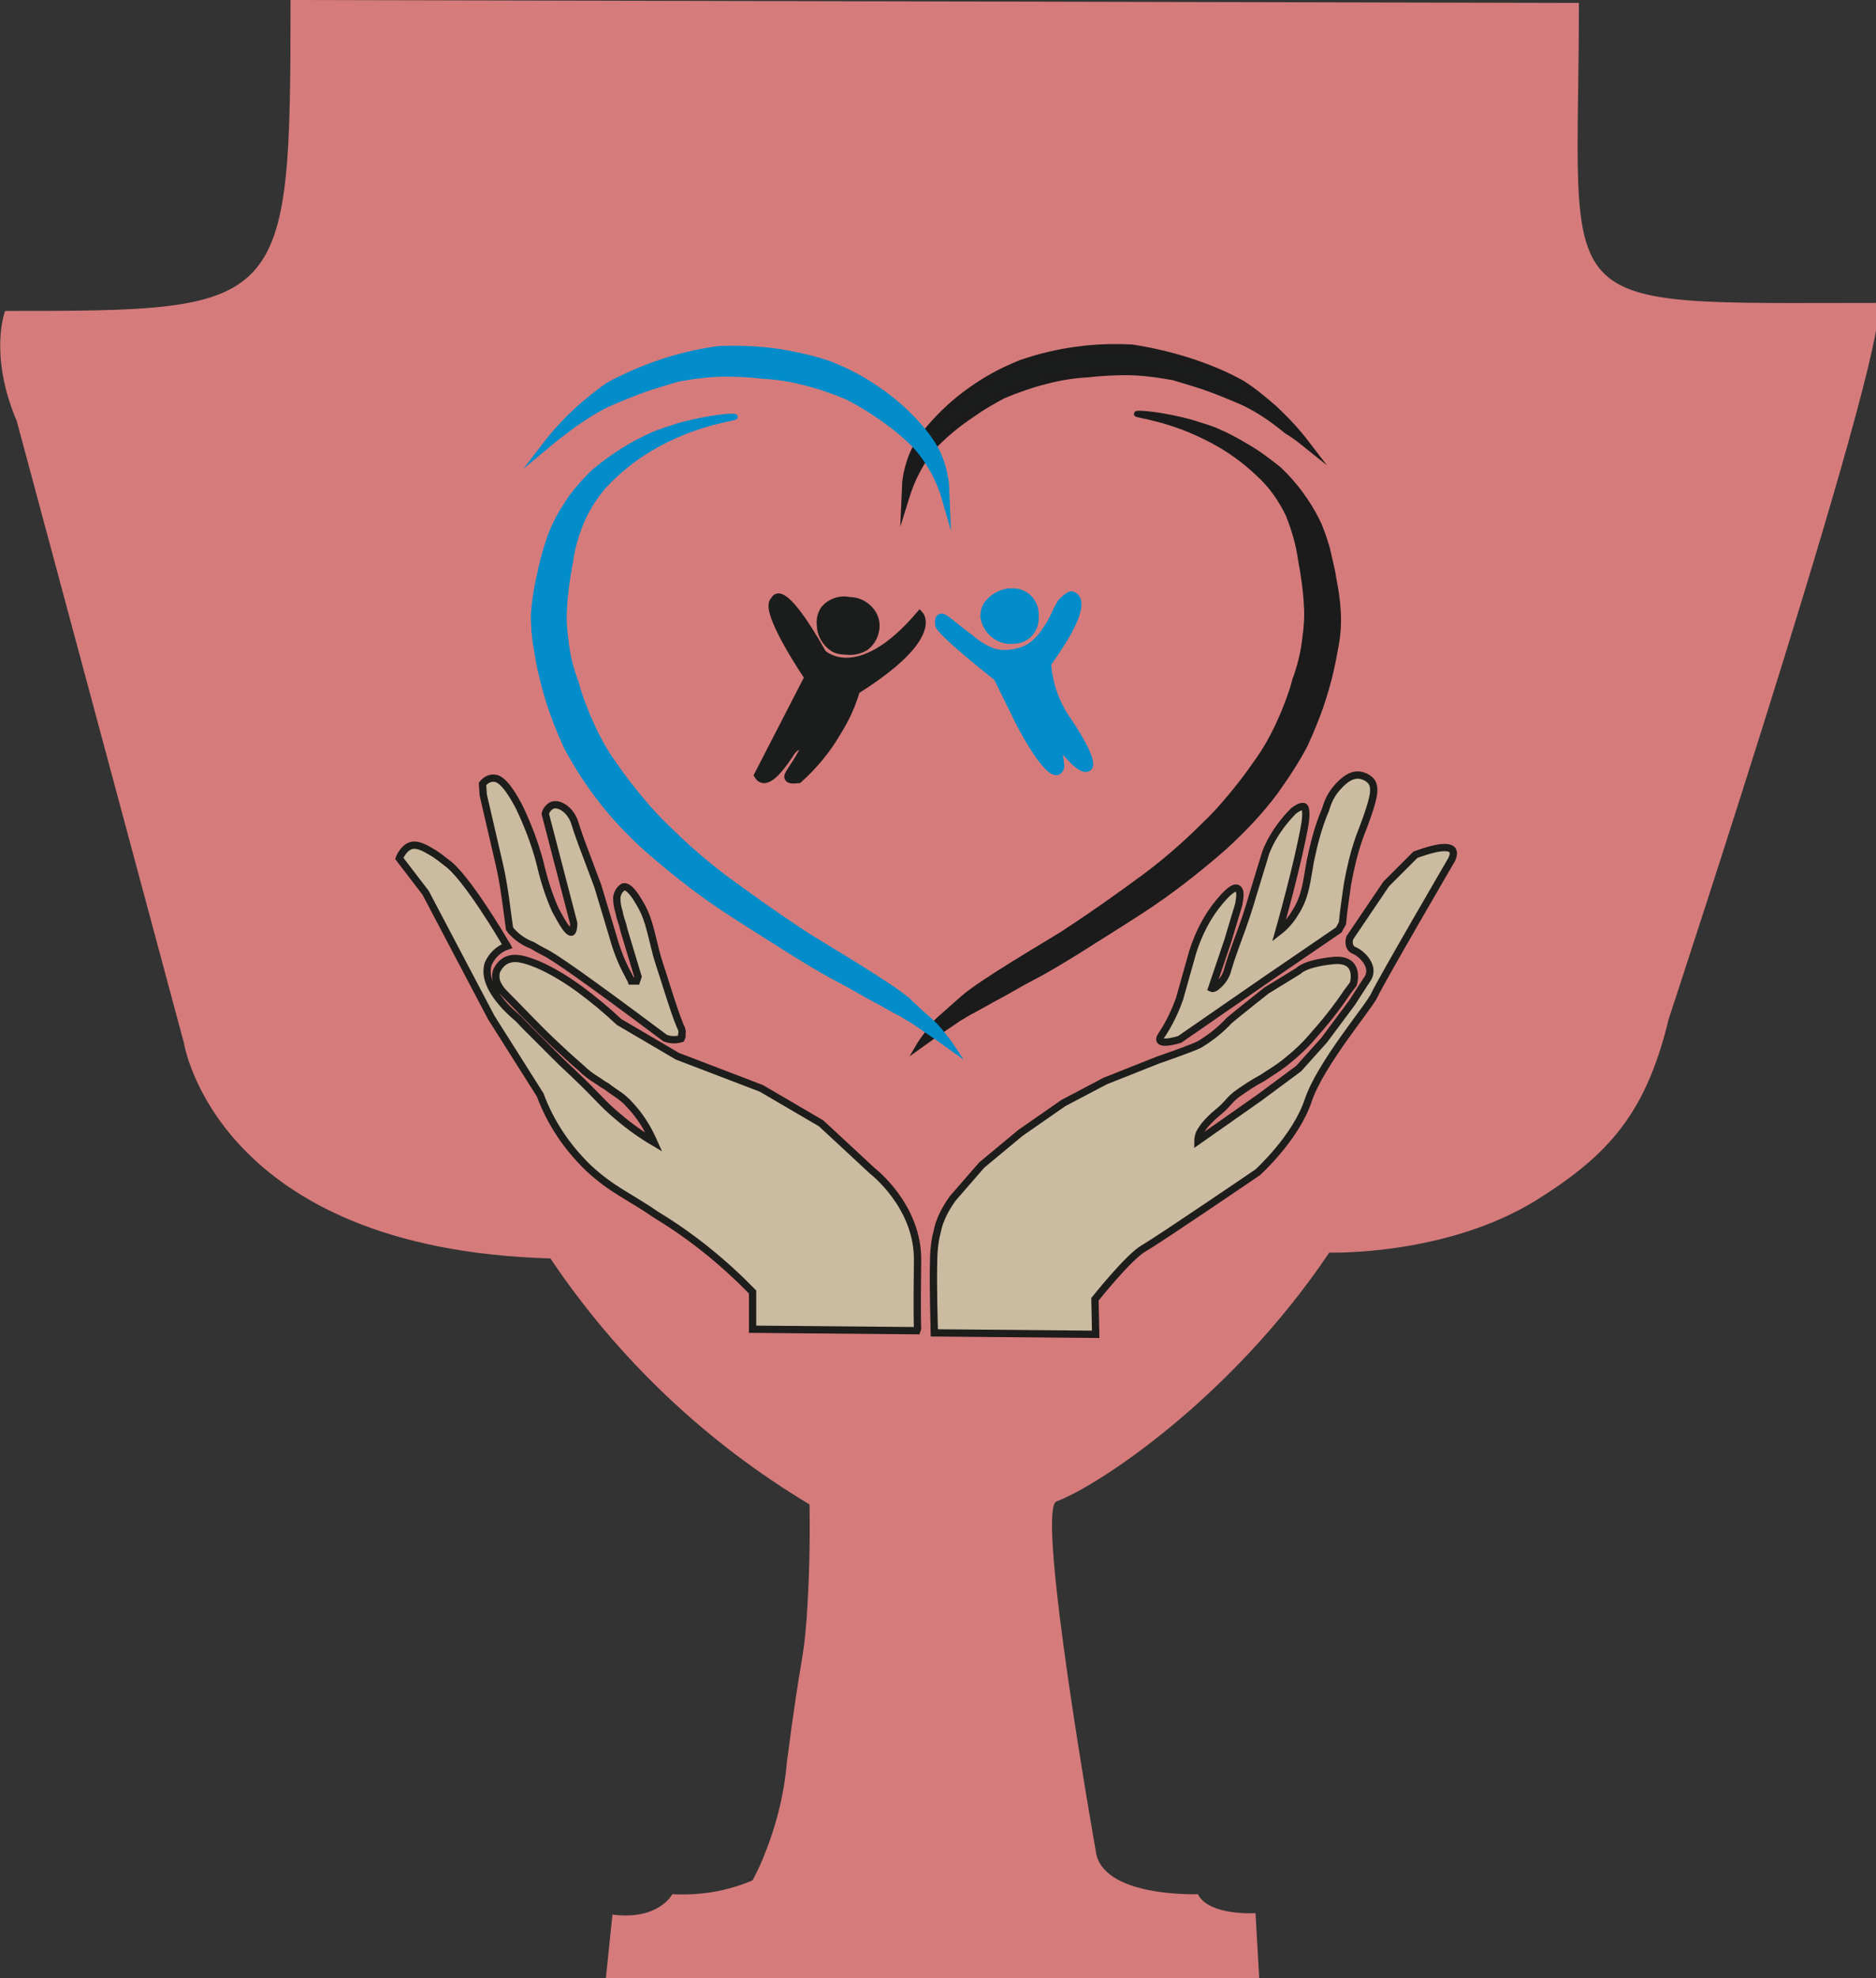 <?xml version="1.0" encoding="utf-8"?>
<!-- Generator: Adobe Illustrator 25.2.1, SVG Export Plug-In . SVG Version: 6.00 Build 0)  -->
<svg version="1.1" id="Layer_1" xmlns="http://www.w3.org/2000/svg" xmlns:xlink="http://www.w3.org/1999/xlink" x="0px" y="0px"
	 viewBox="0 0 257 271" style="enable-background:new 0 0 257 271;" xml:space="preserve">
<rect x="0" y="0" width="257" height="271" fill="#333333" stroke="none"/>
<style type="text/css">
	.st0{fill:#D67B7B;}
	.st1{fill:#CBBBA0;stroke:#1D1D1B;stroke-miterlimit:10;}
	.st2{fill:#FFFFFF;stroke:#1D1D1B;stroke-miterlimit:10;}
	.st3{fill:none;stroke:#1D1D1B;stroke-miterlimit:10;}
	.st4{fill:#1B1B1B;stroke:#1B1B1B;stroke-width:0.75;stroke-miterlimit:10;}
	.st5{fill:#1B1C1C;stroke:#1B1B1B;stroke-miterlimit:10;}
	.st6{fill:#028DCA;stroke:#028DCA;stroke-width:0.75;stroke-miterlimit:10;}
	.st7{fill:#028DCA;stroke:#028DCA;stroke-miterlimit:10;}
	.st8{fill:#1B1D1C;stroke:#1B1D1C;stroke-miterlimit:10;}
	.st9{fill:none;stroke:#8F0EAF;stroke-miterlimit:10;}
</style>
<g id="Layer_1_1_">
	<path class="st0" d="M83,271h89.5l-0.5-8.9c0,0-6.4,0.4-7.9-2.6c0,0-13.3,0.5-14-6c0,0-8.2-46.3-5.4-47.8c5.5-2,23.9-14,37.4-34.1
		c0,0,16,0.5,28.4-7.2c9.9-6.2,15-11.9,18.1-24.8c0,0,32.4-98.2,28.4-98.1c-45.9,0-40.7,2.1-40.7-41.1L39.8,0
		c0,42.5-0.6,42.6-39.1,42.6c0,0-2.3,5.9,1.6,15.1l22.9,85.2c0,0,4.4,28.2,50.2,29.5c9.2,13.7,21.3,25.2,35.5,33.7
		c0.1,6-0.1,11.3-0.4,15.7c-0.5,6.4-0.7,4.2-2.7,19.6c-0.4,4.7-1.6,9.2-3.4,13.5c-0.5,1.2-1,2.1-1.3,2.7c-3.5,1.5-7.2,2.1-11,1.9
		c0,0-1.8,3.6-8.2,2.8L83,271"/>
	<path class="st1" d="M80.6,160c-2.9-2.8-5.2-6.2-6.6-10l-6.7-10.6l-9-17.1l-3.6-4.7c0.1-0.3,0.7-1.6,1.8-1.8
		c0.8-0.1,1.6,0.3,2.6,0.9c0.4,0.2,0.9,0.6,1.2,0.8l0.9,0.7c2.7,1.9,7.8,10.6,7.8,10.6c0.2,0.4,0.4,0.6,0.5,0.8
		c-1.2,0.4-2.1,1.3-2.6,2.4c-0.8,2.3,1.4,4.8,1.8,5.3s1.2,1.3,1.9,1.9s0.8,0.8,1.4,1.4c0.6,0.6,0.9,0.9,1.9,1.9
		c0.7,0.7,1.2,1.2,1.7,1.7c1,1,1.5,1.5,2.9,2.8c3.6,3.4,4,4.2,6.2,6c1.5,1.3,3.2,2.5,4.9,3.5c-0.8-1.8-1.8-3.5-3.2-5
		c-0.6-0.7-1.3-1.3-2.1-1.8c-0.4-0.3-0.9-0.6-1.1-0.8c-0.7-0.4-1.1-0.7-1.4-0.9c-0.8-0.5-1.5-1-2.2-1.7c-2.9-2.5-5.3-4.9-5.3-4.9
		c-2-2-3.7-3.8-5.2-5.3c-0.5-0.5-0.9-1.1-1.1-1.7c-0.1-0.4-0.1-0.9,0-1.3c0.3-0.7,0.8-1.3,1.5-1.6c1-0.4,2.1-0.2,4.1,0.6
		c2.1,0.9,4,2.1,5.8,3.4c1.9,1.4,3.7,2.9,5.4,4.5l8,4.7l11.5,4.4l8.2,4.8l7,6.5c0,0,6.3,4.8,6.2,12.3s0,9.3,0,9.3l-0.1,0.3
		l-22.5-0.2V177c-3.9-4-8.3-7.6-13.1-10.5C86.4,164,83.8,163,80.6,160z"/>
	<path class="st1" d="M93.3,142.3c-0.7,0.2-1.5,0.2-2.2-0.1C80,133.9,75.8,131,74.5,130.4c-0.6-0.3-1.1-0.6-1.6-0.9
		c-1.1-0.4-2.1-1.1-2.9-2c-0.1-0.1-0.1-0.2-0.2-0.3c-0.4-2.8-0.7-5.8-1.4-8.8l-2.2-9.5l-0.1-1.5c0.4-0.5,0.9-0.8,1.5-0.8
		c0.7,0,1.7,0.5,3.5,3.9c1.2,2.5,2.2,5.1,2.9,7.8c0.5,2.2,1.2,4.4,2.1,6.4c0.2,0.3,1.6,3.2,2.2,3c0.2-0.1,0.3-0.7,0.3-1.2l-3.9-15
		c0.1-0.5,0.5-1,1-1.2c0.9-0.3,2.4,0.6,3,2.3c0.4,1.3,0.9,2.7,1.4,4c0.6,1.6,1.2,3.2,1.8,4.8l2.1,7c0.5,1.8,1.2,3.6,2.1,5.2
		c0.1,0.3,0.3,0.5,0.4,0.8h0.7l0.2-0.6l-1.9-6.3l-0.2-0.8c-0.2-0.6-0.4-1.2-0.5-1.8c-0.2-0.6-0.3-1.2-0.3-1.8c0-0.1,0-0.2,0-0.2
		c0.1-0.6,0.4-1.1,0.9-1.4c0.8-0.2,1.8,1.5,2.1,2c1.3,2.1,1.5,3.6,2.3,6.7c0.3,1.3,0.8,2.6,1.6,5.2c0.7,2.2,1.3,4,1.8,5.2
		c0.2,0.3,0.3,0.7,0.2,1.1C93.5,141.9,93.4,142.1,93.3,142.3z"/>
	<path class="st1" d="M128,182.6l22.1,0.2L150,178c0,0,4.6-5.8,6.7-7s15.6-10.4,15.6-10.4s5.2-4.7,6.9-9.8s8.4-12.9,9.1-14.5
		s10.6-18.6,10.6-18.6c0.3-0.7,0.2-1,0.1-1.2c-0.7-1-4,0.2-5.1,0.6l-4,4l-5,7.4c0,0-0.4,1.3,0.6,1.7s3.1,2.3,1.7,4.1l-2,3.1
		l-3.8,5.1l-3.5,3.9l-5.4,4l-8.4,5.9c0-0.3,0.1-0.7,0.2-1c0.2-0.4,0.4-0.7,0.7-1.1c0.5-0.6,1.1-1.2,1.7-1.7c1.6-1.3,1.3-1.4,2.6-2.5
		c1.1-0.8,2.3-1.6,3.6-2.3c1.4-0.9,2.2-1.4,3.1-2.1c1.4-1.1,2.7-2.3,3.8-3.6c1.7-1.9,3.3-3.9,4.7-6l0.9-1.2c0,0,1.1-3.6-2.8-3.2
		s-4.7,1.4-4.7,1.4l-4.4,2.7c0,0-3.8,3-5.1,4.1c-1.2,1.3-2.6,2.4-4.1,3.3c-1.2,0.6-5.6,2.1-5.6,2.1l-7.3,2.9l-5.7,3l-5.9,4.1
		l-5.3,4.4l-4,4.6c-0.7,1-1.3,2-1.7,3.1c-0.3,0.7-0.4,1.5-0.6,2.2c-0.2,1.1-0.3,2.2-0.3,3.2C127.8,176.5,128,182.4,128,182.6z"/>
	<path class="st2" d="M194,116.2"/>
	<path class="st1" d="M183.9,126.5l-0.5,0.9l-9.8,6.7l-12,8.3c0,0-3.8,1.2-2.4-0.7c1-1.5,1.8-3.2,2.4-4.9l1.8-6.4
		c0.8-2.5,2-4.9,3.7-6.9c0.5-0.6,1.8-2.1,2.4-1.8s0.3,1.5,0.2,2.2c-0.5,1.7-1,3.3-1.5,5l-2.2,6.5c0,0,0.2,0.1,0.6-0.2
		c0.8-0.6,1.4-1.5,1.6-2.4c0.7-2.4,1.7-4.8,2.5-7.2c0.4-1.2,0.7-2.2,0.9-2.9l1.8-5.9c0.5-1.3,1.2-2.5,2-3.6c0.6-0.8,1.2-1.5,1.8-2.1
		c0.4-0.3,1-0.7,1.4-0.6s0.3,1.6,0.2,2.2c-0.9,5.4-3.6,14.9-3.6,14.9l0,0c0.9-0.7,1.6-1.5,2.2-2.5c1.5-2.3,1.6-4.4,2.1-7.1
		c0.5-2.4,1.1-4.8,2.1-7.1c0.3-1.1,0.8-2.1,1.5-2.9c0.6-0.7,1.8-2,3.2-1.8c0.6,0.1,1.2,0.4,1.6,0.9c0.5,0.8,0.3,1.8-0.1,3.2
		c-0.7,2.3-1.4,3.9-1.6,4.5c-0.7,2-1.2,4.1-1.6,6.3C184.4,122.6,184.1,124.4,183.9,126.5z"/>
	<path class="st2" d="M195.8,111"/>
	<path class="st3" d="M61.3,168.7"/>
	<path class="st3" d="M76,137.2"/>
	<path class="st3" d="M97.6,151.3"/>
	<path class="st3" d="M83.1,132.1"/>
	<path class="st4" d="M125.8,143.4c1.4-1,2.5-1.8,3.4-2.4s1.6-1.1,2.2-1.5c0.4-0.2,1.1-0.7,2.1-1.2l1.1-0.6c0.9-0.5,1.4-0.8,1.8-1
		s1.5-0.8,3.4-1.9c1.7-0.9,2-1.1,2.8-1.5c3.4-1.9,7.1-4.3,7.1-4.3c5.1-3.2,7.6-4.8,9.7-6.3s5.1-3.8,8.4-6.7c2.5-2.3,4.9-4.8,6.9-7.5
		c1.5-2.1,2.9-4.2,4.1-6.5c1-2.2,1.9-4.4,2.6-6.7c0.7-2.2,1.2-4.5,1.6-6.8c0.3-1.6,0.4-3.2,0.3-4.8c-0.1-1.5-0.3-2.9-0.6-4.4
		c-0.2-1.4-0.6-2.8-0.9-4.2c-0.4-1.3-0.8-2.6-1.4-3.8c-1.3-2.6-3.1-5-5.2-7c-1.4-1.1-2.8-2.2-4.4-3.1c-1.3-0.8-2.6-1.5-4-2.1
		c-1.1-0.5-2.3-0.8-3.5-1.2c-3.9-1.1-7.6-1.4-7.6-1.2s4.7,0.6,10.3,3.6c2.3,1.2,4.4,2.7,6.3,4.5c1.8,1.6,3.2,3.6,4.2,5.7
		c0.8,2,1.4,4,1.7,6.2c0.4,2.1,0.7,4.2,0.8,6.3c0.1,1.4,0,2.9-0.2,4.3c-0.2,2-0.7,4-1.4,5.9c-0.4,1.6-1,3.1-1.6,4.6
		c-0.9,2.1-1.9,4.1-3.2,6c-0.7,1-1.6,2.3-2.7,3.7c-1.5,1.9-3.1,3.8-4.9,5.5c-2.8,2.8-5.8,5.4-9,7.7c-1.5,1.1-5.3,3.9-10.5,7.3
		c-1.9,1.2-11,6.5-13.5,8.7l-1.7,1.5c-1.6,1.4-1.8,1.6-2.1,1.9C127.4,141.2,126.5,142.2,125.8,143.4z"/>
	<path class="st5" d="M178.9,60.8c-1.3-1.7-2.8-3.3-4.4-4.8c-1.4-1.2-2.8-2.4-4.4-3.4c-2.3-1.3-4.8-2.3-7.3-3.1
		c-2.5-0.8-5.1-1.4-7.7-1.8c-5.1-0.3-10.3,0.4-15.2,2.1c-2,0.8-4,1.8-5.8,3c-2.3,1.5-4.3,3.2-6.1,5.2c-1,1.1-1.9,2.3-2.6,3.6
		c-0.7,1.4-1.1,2.9-1.3,4.4l-0.1,2.3c0.4-1.3,0.9-2.6,1.5-3.7c0.7-1.4,1.6-2.7,2.7-3.9c1.5-1.5,3.1-2.8,4.9-4c1.4-1,2.8-1.8,4.3-2.6
		c1.9-0.8,3.9-1.5,5.9-2c1.9-0.5,3.8-0.8,5.7-0.9c1.7-0.2,3.5-0.3,5.2-0.3c2.2,0,4.4,0.3,6.6,0.7c1.3,0.4,2.7,0.8,4.2,1.3
		c2,0.7,3.9,1.5,5.5,2.2c1,0.5,1.9,1,2.8,1.6c1.1,0.7,2.1,1.5,3.1,2.3C177.6,59.7,178.4,60.4,178.9,60.8z"/>
	<path class="st6" d="M130.6,143.7c-1.4-1-2.5-1.8-3.4-2.4s-1.6-1.1-2.2-1.5c-0.4-0.2-1.1-0.7-2.1-1.2l-1.1-0.6
		c-0.9-0.5-1.4-0.8-1.8-1s-1.5-0.8-3.4-1.9c-1.7-0.9-2-1.1-2.8-1.5c-3.4-1.9-7.1-4.3-7.1-4.3c-5.1-3.2-7.6-4.8-9.7-6.3
		c-2.1-1.5-5.1-3.8-8.4-6.7c-4.5-4-8.2-8.7-11-14c-2-4.3-3.4-8.8-4.1-13.4c-0.3-1.6-0.4-3.2-0.4-4.7c0.1-1.5,0.3-2.9,0.6-4.4
		c0.3-1.4,0.6-2.8,1-4.2c0.4-1.3,0.8-2.6,1.4-3.8c0.6-1.3,1.4-2.5,2.2-3.7c0.9-1.2,1.9-2.3,3-3.4c2.5-2.1,5.3-3.9,8.3-5.2
		c1.2-0.5,2.3-0.8,3.5-1.2c3.9-1.1,7.6-1.4,7.6-1.2c0.1,0.2-4.7,0.6-10.3,3.6c-2.3,1.2-4.4,2.7-6.3,4.5c-1.8,1.6-3.2,3.6-4.2,5.7
		c-0.9,2-1.5,4-1.8,6.2c-0.4,2.1-0.7,4.2-0.8,6.3c-0.1,1.5,0,2.9,0.2,4.3c0.2,2,0.7,4,1.4,5.8c0.4,1.6,1,3.1,1.6,4.6
		c0.9,2.1,1.9,4.1,3.2,6c0.7,1,1.6,2.3,2.7,3.7c1.5,1.9,3.1,3.8,4.9,5.5c2.8,2.8,5.8,5.4,9,7.7c1.5,1.1,5.3,3.9,10.5,7.3
		c1.9,1.2,10.9,6.5,13.5,8.7l1.7,1.6c1.6,1.4,1.8,1.6,2.1,1.9C129,141.5,129.8,142.5,130.6,143.7z"/>
	<path class="st7" d="M74.8,61c1.3-1.7,2.8-3.3,4.4-4.8c1.4-1.2,2.8-2.4,4.3-3.4c4.7-2.5,9.7-4.2,15-4.9c2.7-0.1,5.5,0,8.2,0.4
		c2.4,0.4,4.7,0.9,7,1.7c2,0.8,4,1.8,5.8,3c2.3,1.5,4.3,3.2,6.1,5.2c1,1.1,1.9,2.3,2.6,3.6c0.7,1.4,1.1,2.9,1.3,4.4l0.1,2.3
		c-0.8-2.8-2.2-5.4-4.2-7.6c-1.5-1.5-3.1-2.8-4.9-4c-1.4-1-2.8-1.8-4.3-2.6c-1.9-0.8-3.9-1.5-5.9-2c-1.9-0.5-3.8-0.8-5.7-0.9
		c-1.7-0.2-3.5-0.3-5.2-0.3c-2.2,0-4.4,0.3-6.6,0.7c-1.3,0.4-2.7,0.8-4.2,1.3c-2,0.7-3.9,1.5-5.5,2.2c-1,0.5-1.9,1-2.8,1.6
		c-1.1,0.7-2.1,1.4-3.1,2.2C76.2,59.8,75.4,60.5,74.8,61z"/>
	<path class="st8" d="M103.8,106.2l6.9-13.4c0,0-6.4-9.4-4.6-10.6c0,0,0.8-3,6.6,7.3c0,0,4.8,4.7,13.3-5.3c0,0,2.9,3.1-8.7,10.4
		c-0.6,2.1-1.5,4-2.7,5.9c-1.4,2.4-3.2,4.5-5.2,6.3c-1,0.1-1.3,0-1.4-0.2c-0.3-0.4,0.6-1.2,1.8-3.4c0.2-0.4,0.4-0.7,0.5-0.9
		c-0.2-0.1-0.4-0.1-0.6-0.1c-0.8,0-1.3,0.8-1.6,1.3C106.7,105.6,104.8,107.9,103.8,106.2z"/>
	<path class="st8" d="M116,89.2c0.9,0.1,1.8-0.1,2.6-0.6c0.9-0.7,1.4-1.8,1.4-2.9c0-0.9-0.4-1.7-1-2.3c-0.7-0.7-1.6-1.1-2.6-1.1
		c-1.3-0.3-2.7,0.2-3.5,1.2c-0.4,0.6-0.6,1.4-0.5,2.1c0,1.3,0.7,2.5,1.8,3.2C114.7,89.1,115.4,89.2,116,89.2z"/>
	<path class="st7" d="M145.2,105.3c0,0-0.7,2.7-5.4-6l-3.2-6.5c0,0-8.3-6.5-8-7.3c-0.1-0.6,0.1-0.8,0.2-0.9c0.5-0.3,1.6,1,4.1,2.8
		c1,0.9,2.2,1.6,3.4,2c1.5,0.3,3.1,0.1,4.5-0.6c0.9-0.5,1.7-1.3,2.3-2.2c0.6-0.8,1.1-1.7,1.5-2.6c0.2-0.5,0.5-1,0.8-1.5
		c0.4-0.4,0.8-0.8,1.3-1c0,0,3.6,0-3.2,9.4c0.2,2.9,1.2,5.7,2.9,8c0,0,3.9,5.7,2.6,6.3s-4.4-4-4.4-4S145.6,105.1,145.2,105.3z"/>
	<path class="st7" d="M138.8,87.7c1.7,0,3-1.3,3-3c0-0.2,0-0.3,0-0.5c0-1.7-1.3-3.1-3-3.1c-0.2,0-0.3,0-0.5,0
		c-1.2,0.1-2.4,0.8-3.1,1.8c-0.3,0.5-0.4,1-0.4,1.6C135.1,86.4,136.8,87.9,138.8,87.7L138.8,87.7z"/>
	<path class="st0" d="M-151.8,116.9"/>
	<polygon class="st9" points="-241.1,193.3 -220.9,217.5 -192.5,224.2 -163.1,166.4 	"/>
	<polygon class="st9" points="411.3,190.6 391.7,214.8 364,221.5 335.3,163.7 	"/>
	<path class="st0" d="M334.9,291.8"/>
</g>
<g id="Layer_2_1_">
	<path class="st3" d="M154.1,109.3"/>
	<path class="st3" d="M153.5,107.8"/>
	<path class="st3" d="M160.8,98.9"/>
	<path class="st3" d="M146.8,113.6"/>
	<path class="st3" d="M82.4,104"/>
</g>
</svg>
